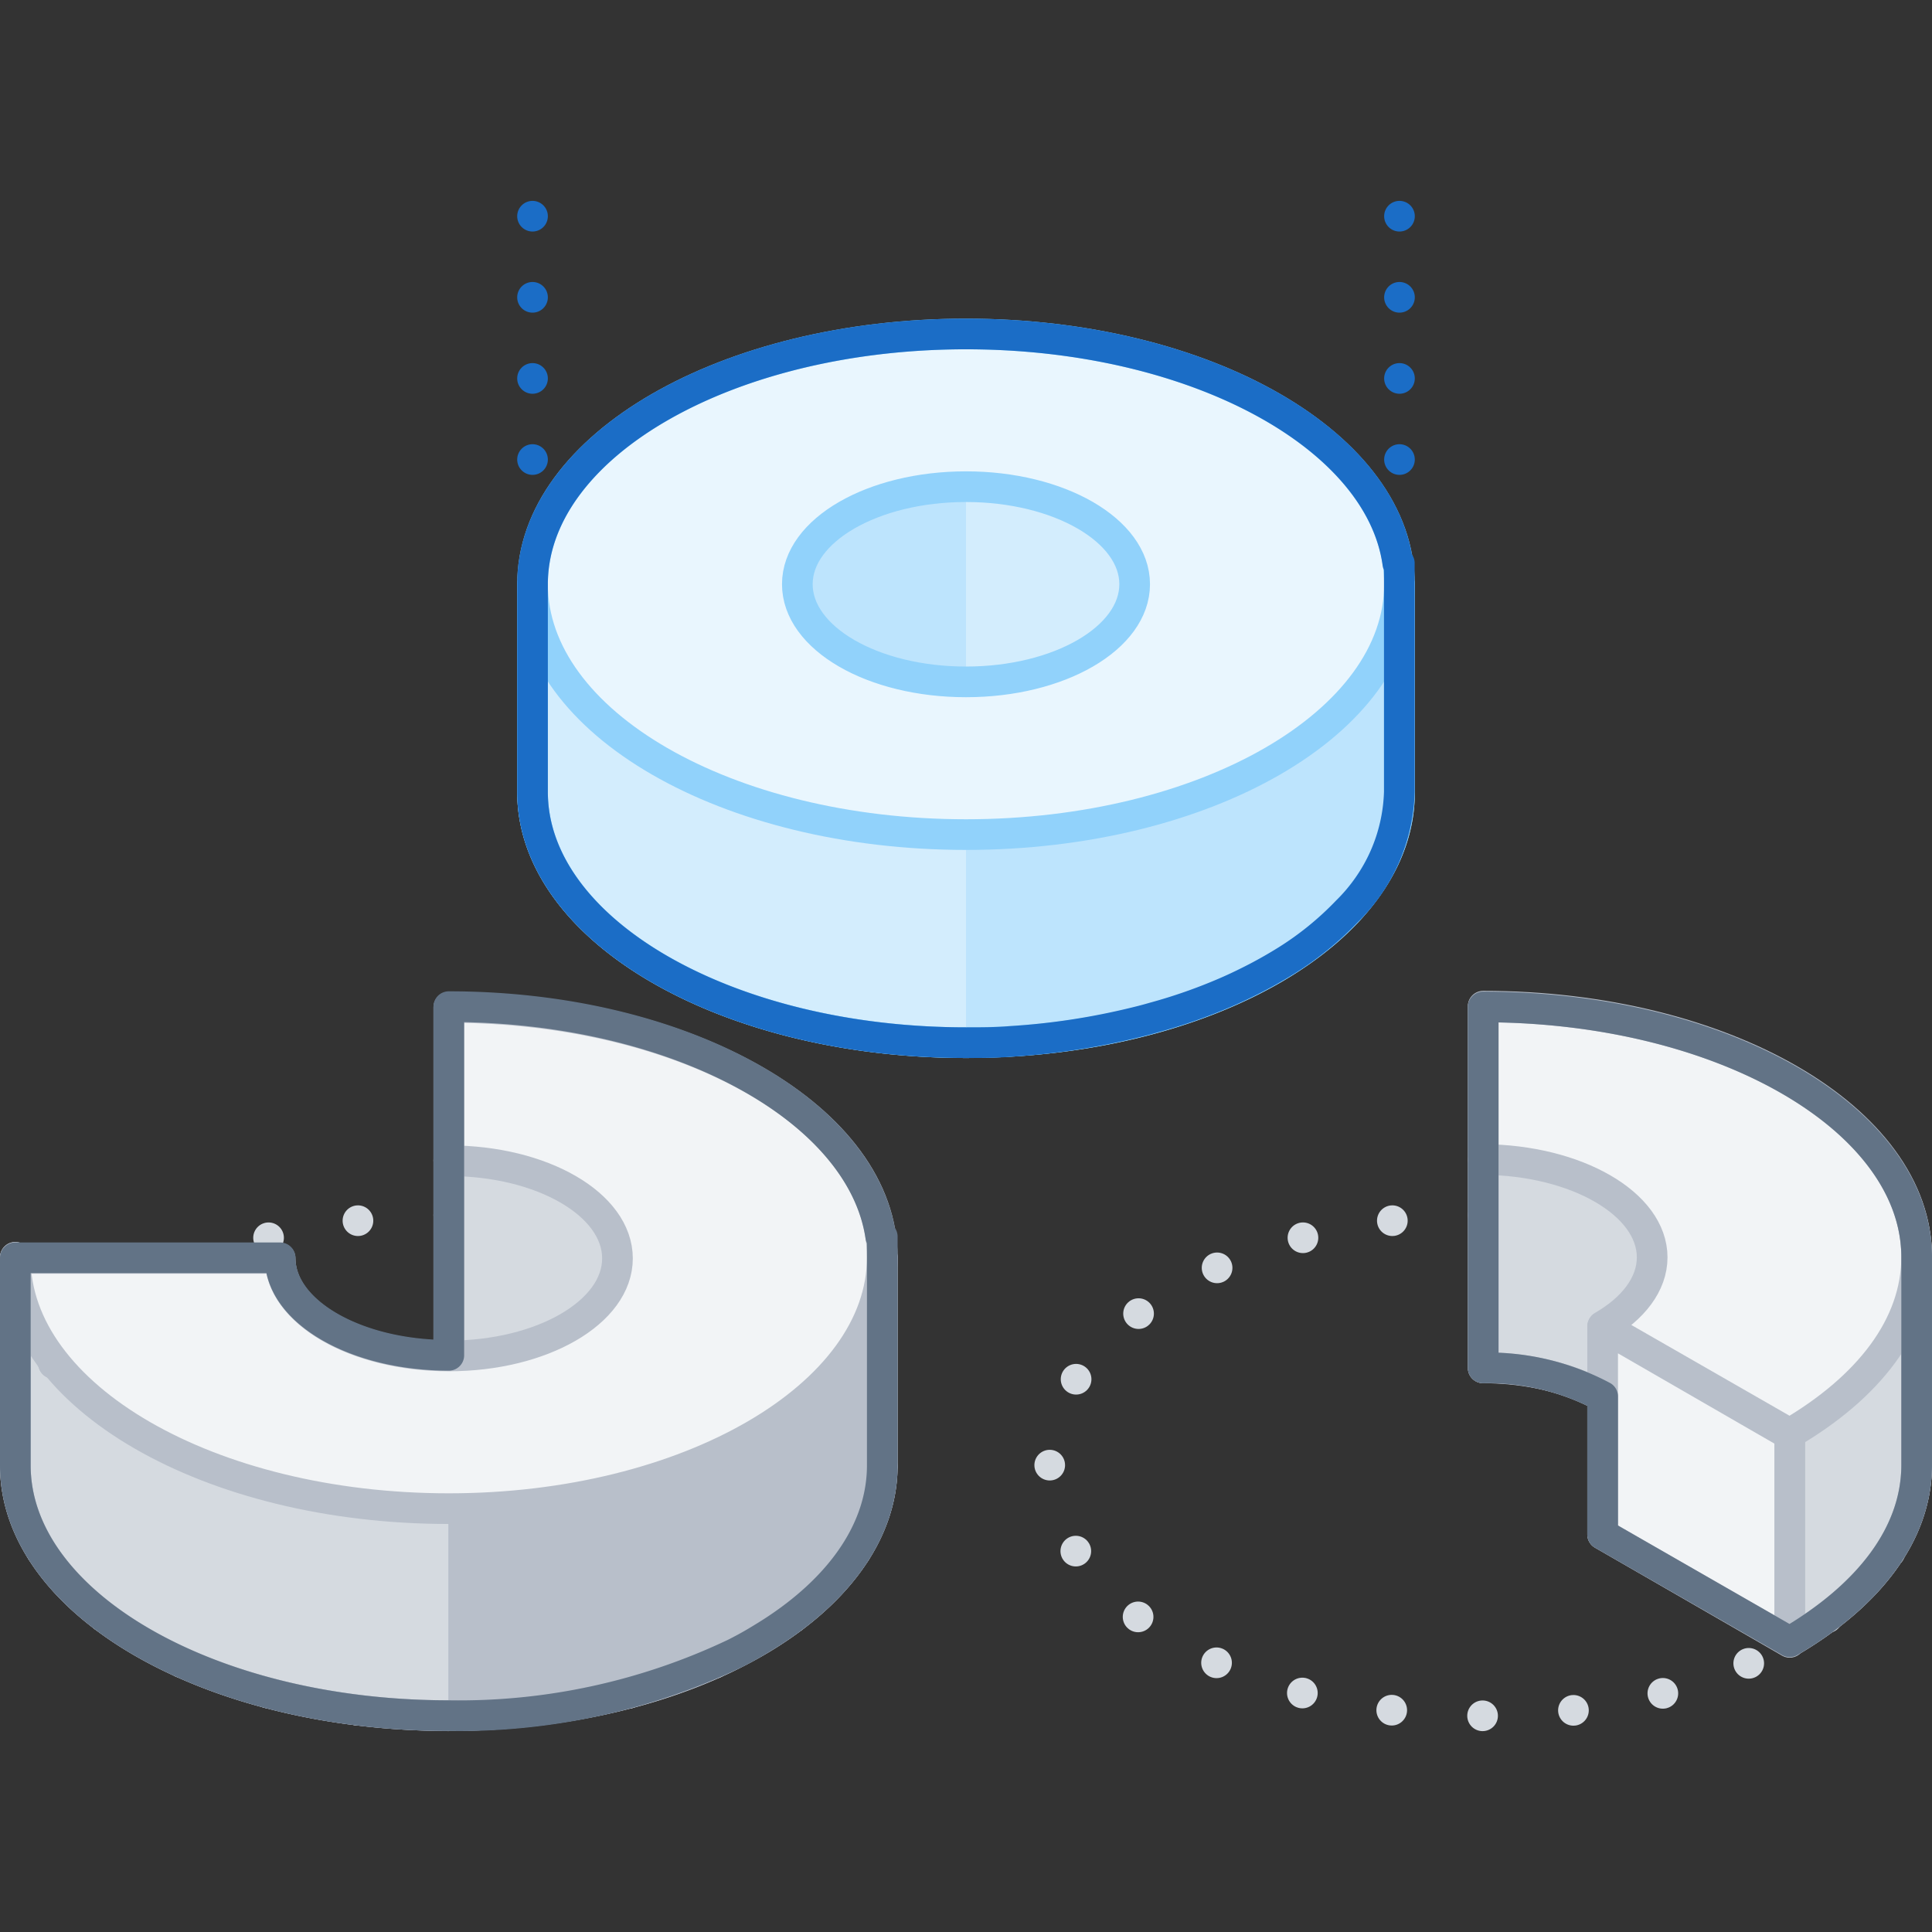 <svg xmlns="http://www.w3.org/2000/svg" viewBox="0 0 126 126"><rect x="0" y="0" width="126" height="126" fill="#333333" stroke="none"/><defs><style>.cls-1,.cls-11,.cls-13,.cls-14,.cls-2,.cls-3,.cls-6{fill:none;}.cls-1{stroke:#d5dae0;stroke-dasharray:0 5.94;}.cls-1,.cls-11,.cls-12,.cls-13,.cls-2,.cls-3,.cls-4,.cls-6,.cls-7,.cls-8{stroke-linecap:round;stroke-linejoin:round;stroke-width:2px;}.cls-2,.cls-3{stroke:#1b6dc6;}.cls-3{stroke-dasharray:0 5.29;}.cls-4{fill:#d3edfd;}.cls-4,.cls-6,.cls-7{stroke:#91d2fb;}.cls-5{fill:#bde4fd;}.cls-7{fill:#e9f6fe;}.cls-8,.cls-9{fill:#d5dae0;}.cls-11,.cls-12,.cls-8{stroke:#b8bfca;}.cls-10{fill:#b8bfca;}.cls-12{fill:#f2f4f6;}.cls-13{stroke:#627386;}</style></defs><title>tasks</title><g id="Layer_2" data-name="Layer 2"><g id="Illustrations"><g id="tasks"><path class="cls-1" d="M29.27,79.25C13.66,79.25,1,86.56,1,95.57S13.66,111.9,29.27,111.9s28.27-7.31,28.27-16.33S44.89,79.25,29.27,79.25Z"/><line class="cls-2" x1="91.27" y1="14.1" x2="91.27" y2="14.1"/><line class="cls-3" x1="91.27" y1="19.39" x2="91.27" y2="27.32"/><line class="cls-2" x1="91.27" y1="29.97" x2="91.27" y2="29.97"/><line class="cls-2" x1="34.73" y1="14.1" x2="34.73" y2="14.1"/><line class="cls-3" x1="34.73" y1="19.39" x2="34.73" y2="27.32"/><line class="cls-2" x1="34.73" y1="29.97" x2="34.73" y2="29.97"/><path class="cls-4" d="M44.54,27.2V44l8.12,5.51C54.2,47,58.24,45.29,63,45.29S71.8,47,73.34,49.47h3.8V27.2Z"/><path class="cls-5" d="M44.54,27.2V44l8.12,5.51C54.2,47,58.24,45.29,63,45.29V27.2Z"/><path class="cls-6" d="M44.54,27.2V44l8.12,5.51C54.2,47,58.24,45.29,63,45.29S71.8,47,73.34,49.47h3.8V27.2Z"/><path class="cls-4" d="M81.87,31.68c-1.69,3.69-3.23,7.14-4.27,9.53a7,7,0,0,1,2.36,5c0,5.41-7.59,5.86-17,5.86s-17-.45-17-5.86a6.93,6.93,0,0,1,2.29-4.91c-1.11-2.34-2.63-5.77-4.28-9.55a35.55,35.55,0,0,0-6.76,6.36H34.73V51.65C34.73,60.67,47.39,68,63,68s28.27-7.3,28.27-16.32V38.1H88.71A35.15,35.15,0,0,0,81.87,31.68Z"/><path class="cls-5" d="M80,46.14c0,5.41-7.59,1.91-17,1.91V68c15.61,0,28.27-7.3,28.27-16.32V36.73H89.71L79.19,40.58C79.69,41.51,80,45.12,80,46.14Z"/><path class="cls-6" d="M81.87,31.68c-1.69,3.69-3.23,7.14-4.27,9.53a7,7,0,0,1,2.36,5c0,5.41-7.59,5.86-17,5.86s-17-.45-17-5.86a6.93,6.93,0,0,1,2.29-4.91c-1.11-2.34-2.63-5.77-4.28-9.55a35.55,35.55,0,0,0-6.76,6.36H34.73V51.65C34.73,60.67,47.39,68,63,68s28.27-7.3,28.27-16.32V38.1H88.71A35.15,35.15,0,0,0,81.87,31.68Z"/><path class="cls-7" d="M63,21.78c-15.61,0-28.27,7.31-28.27,16.32S47.39,54.43,63,54.43,91.27,47.12,91.27,38.1,78.61,21.78,63,21.78Zm0,22.69c-6.09,0-11-2.85-11-6.37s4.93-6.36,11-6.36,11,2.85,11,6.36S69.09,44.47,63,44.47Z"/><path class="cls-2" d="M91.16,36.73C90,28.36,77.81,21.78,63,21.78c-15.61,0-28.27,7.31-28.27,16.32h0V51.65C34.73,60.67,47.39,68,63,68c1,0,1.94,0,2.89-.08A45.86,45.86,0,0,0,74,66.69c.42-.1.84-.21,1.25-.33a35,35,0,0,0,4.66-1.63c.72-.31,1.42-.65,2.09-1s1.31-.72,1.92-1.1a20.5,20.5,0,0,0,3.93-3.2,11.33,11.33,0,0,0,3.41-7.78V36.73Z"/><rect class="cls-8" x="29.27" y="75.66" width="13.62" height="13.62"/><path class="cls-9" d="M48.14,75.61c-1.68,3.68-3.23,7.14-4.27,9.53a7,7,0,0,1,2.37,5c0,5.4-7.6,5.85-17,5.85s-17-.45-17-5.85a7,7,0,0,1,2.29-4.92c-1.11-2.34-2.63,3-4.27-.74-2.84,2.06-5.16,2.41-6.77,4.44L1,82V95.57c0,9,12.66,16.32,28.27,16.32s28.27-7.3,28.27-16.32V82H55A34.85,34.85,0,0,0,48.14,75.61Z"/><path class="cls-10" d="M46.24,90.06c0,5.41-7.6,1.91-17,1.91v19.92c15.62,0,28.27-7.3,28.27-16.32V80.65H56L45.46,84.51C46,85.43,46.24,89,46.24,90.06Z"/><path class="cls-11" d="M48.14,75.61c-1.68,3.68-3.23,7.14-4.27,9.53a7,7,0,0,1,2.37,5c0,5.4-7.6,5.85-17,5.85s-17-.45-17-5.85a7,7,0,0,1,2.29-4.92c-1.11-2.34-2.63,3-4.27-.74-2.84,2.06-5.16,2.41-6.77,4.44L1,82V95.57c0,9,12.66,16.32,28.27,16.32s28.27-7.3,28.27-16.32V82H55A34.85,34.85,0,0,0,48.14,75.61Z"/><path class="cls-11" d="M48.14,75.61c-1.68,3.68-3.23,7.14-4.27,9.53a7,7,0,0,1,2.37,5c0,5.4-7.6,5.85-17,5.85s-17-.45-17-5.85a7,7,0,0,1,2.29-4.92c-1.11-2.34-2.63,3-4.27-.74-2.84,2.06-5.16,2.41-6.77,4.44L1,82V95.57c0,9,12.66,16.32,28.27,16.32s28.27-7.3,28.27-16.32V82H55A34.85,34.85,0,0,0,48.14,75.61Z"/><path class="cls-12" d="M29.27,65.7v10c6.09,0,11,2.85,11,6.37s-4.93,6.36-11,6.36-11-2.85-11-6.36H1c0,9,12.66,16.32,28.27,16.32S57.54,91,57.54,82,44.89,65.7,29.27,65.7Z"/><path class="cls-13" d="M57.44,80.65c-1.22-8.37-13.36-15-28.17-15V88.39c-6.08,0-11-2.85-11-6.36H1V95.57c0,9,12.66,16.32,28.27,16.32a41.85,41.85,0,0,0,18.67-4.06c.45-.23.9-.47,1.32-.72s1-.6,1.47-.92c4.25-2.85,6.81-6.56,6.81-10.62V80.65Z"/><path class="cls-1" d="M96.73,79.25c-15.62,0-28.27,7.31-28.27,16.32S81.11,111.9,96.73,111.9,125,104.59,125,95.57,112.34,79.25,96.73,79.25Z"/><path class="cls-8" d="M96.73,75.66V89.21c6.08,0,11,2.85,11,6.36l9-13.86s-5-10.33-6.1-10.33-9.2-.86-9.2-.86Z"/><path class="cls-8" d="M122.44,82a35.14,35.14,0,0,0-6.84-6.42c-1,2.23-2,4.37-2.83,6.25l1.74.17,2.21,11.54v13.54h0c5.12-3,8.28-7,8.28-11.54V82Z"/><path class="cls-12" d="M107.75,82c0,1.75-1.24,3.34-3.23,4.49l12.2,7c5.12-3,8.28-7,8.28-11.54,0-9-12.66-16.33-28.27-16.33v10C102.81,75.66,107.75,78.51,107.75,82Z"/><polygon class="cls-12" points="116.72 93.57 116.72 107.11 104.52 100.07 104.52 86.53 116.72 93.57"/><path class="cls-11" d="M125,82c0-9-12.66-16.33-28.27-16.33V89.21a15.9,15.9,0,0,1,7.79,1.86v9l12.2,7h0c5.12-3,8.28-7,8.28-11.54V82Z"/><path class="cls-13" d="M125,82c0-9-12.66-16.33-28.27-16.33V89.21a15.9,15.9,0,0,1,7.79,1.86v9l12.2,7h0c5.12-3,8.28-7,8.28-11.54V82Z"/><rect class="cls-14" width="126" height="126"/></g></g></g></svg>